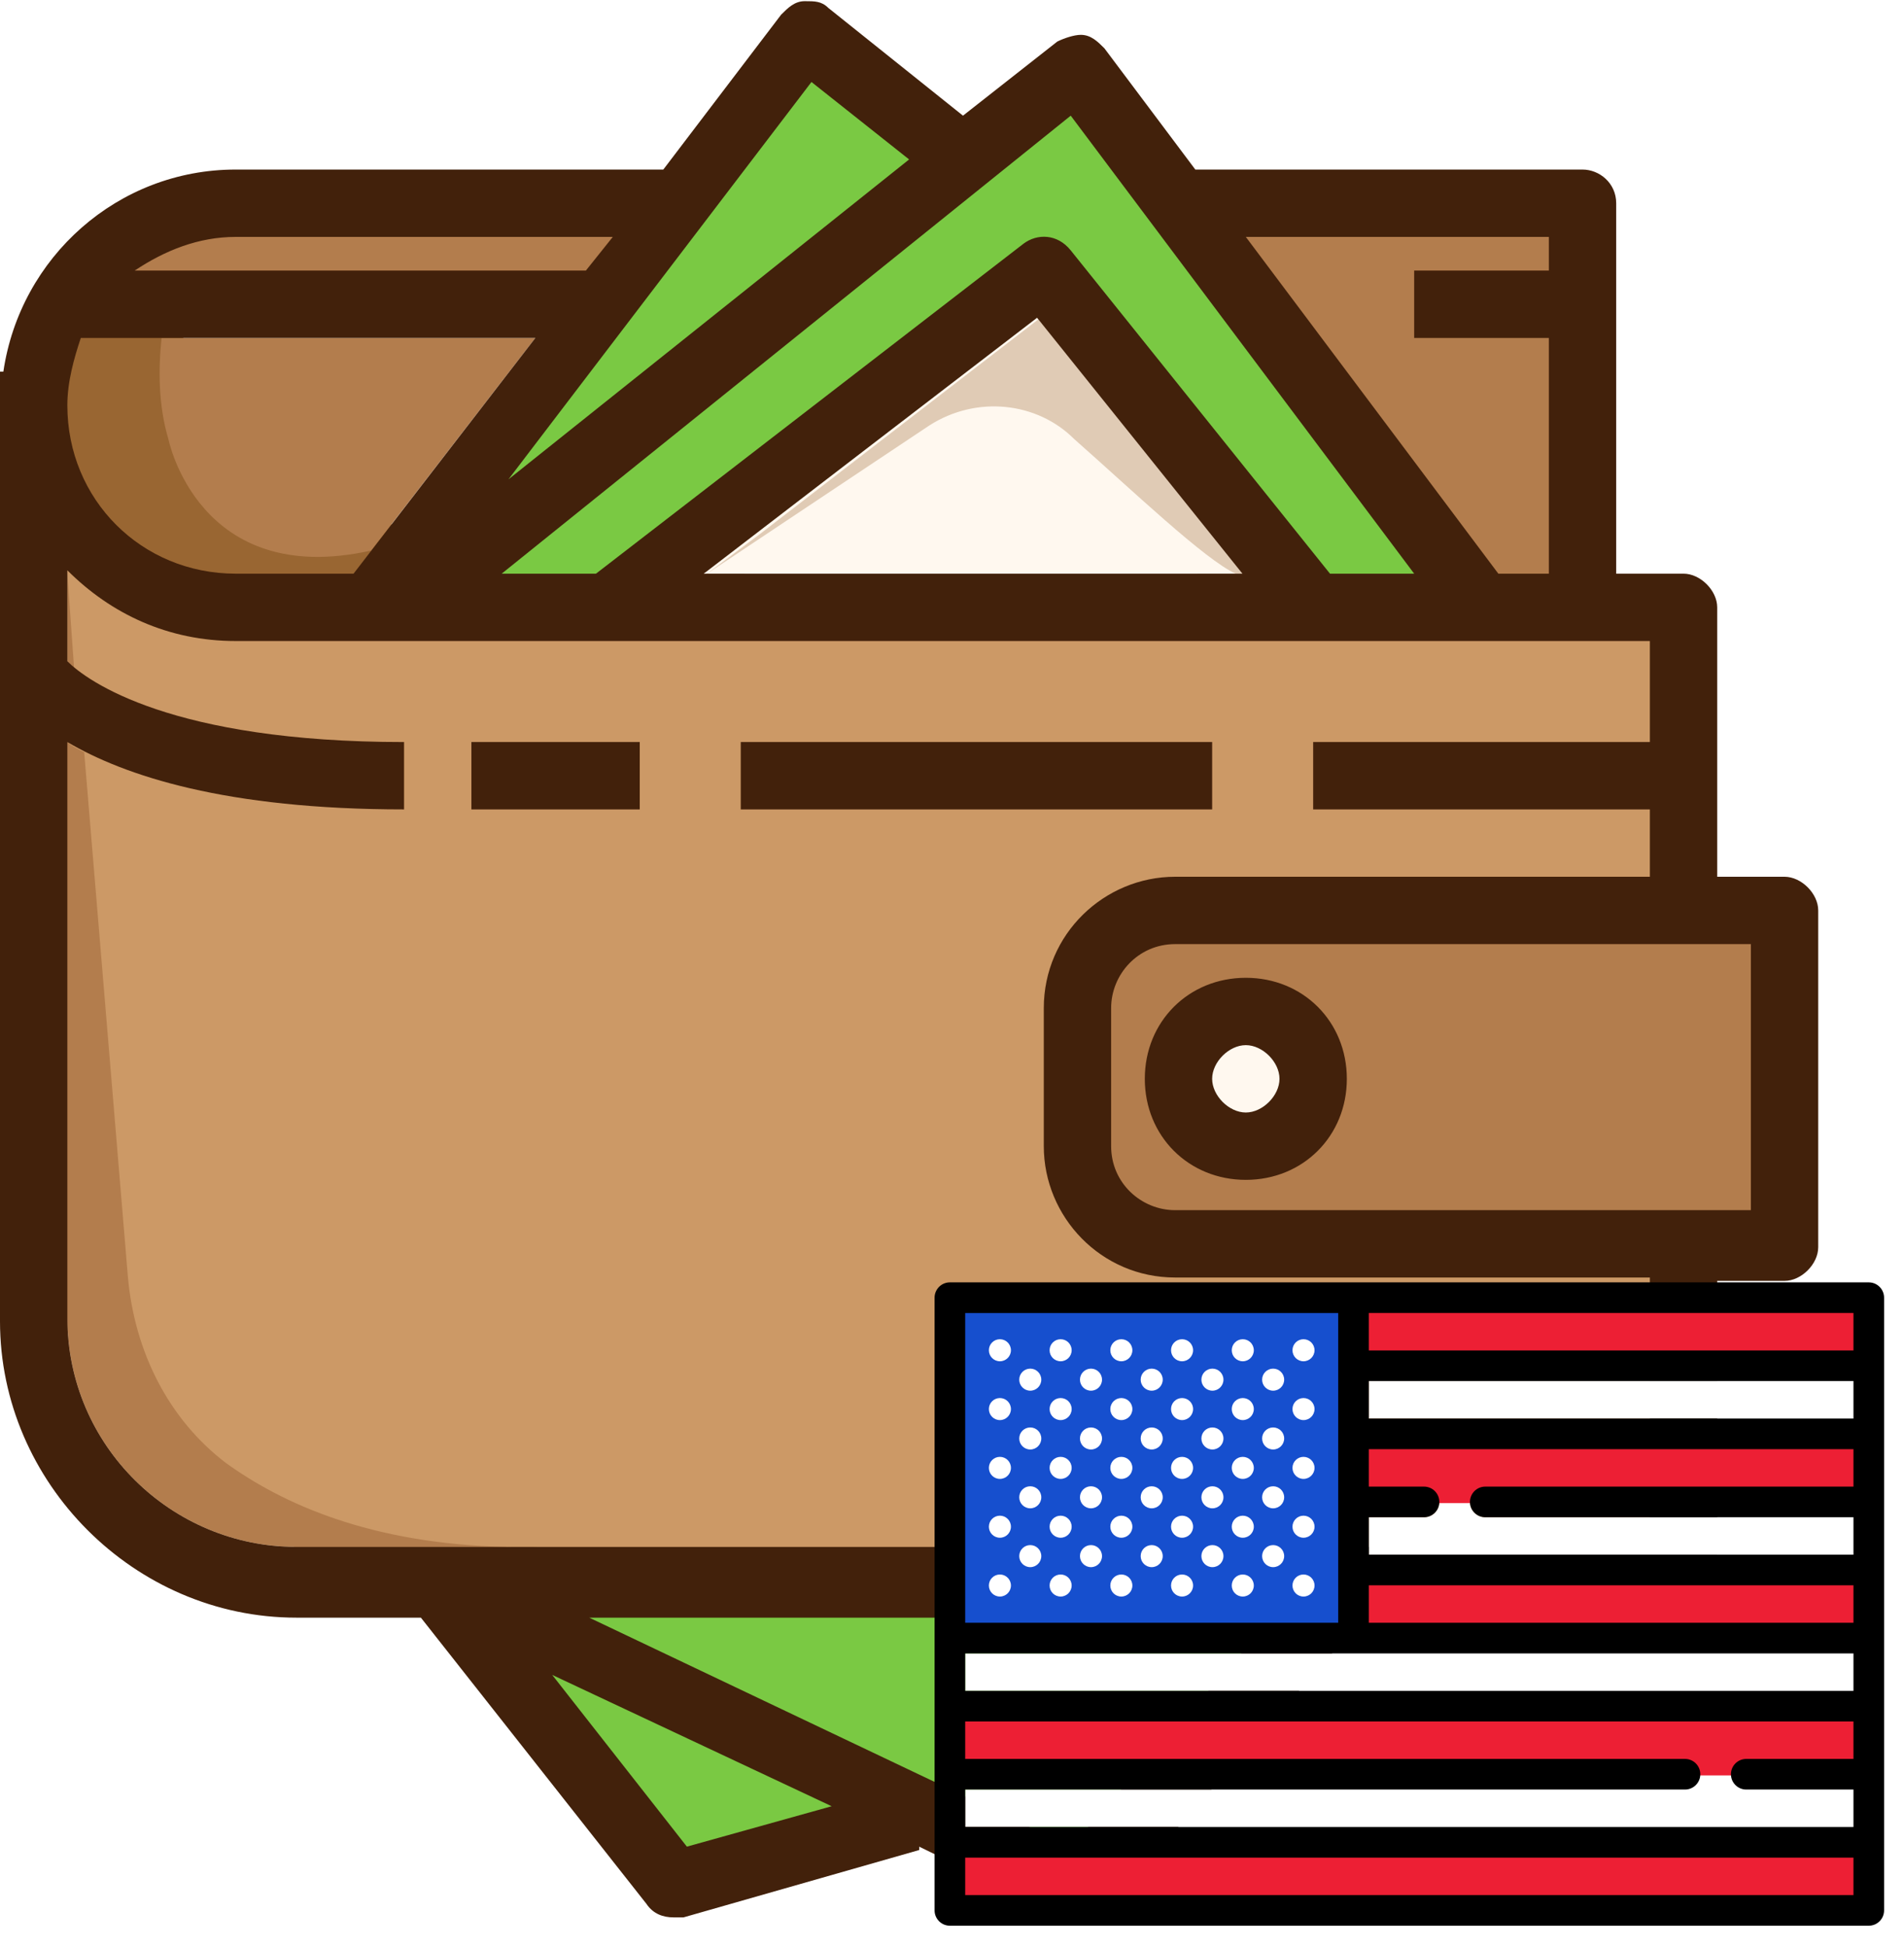 <?xml version="1.0" encoding="UTF-8" standalone="no"?>
<!-- Generator: Adobe Illustrator 19.0.0, SVG Export Plug-In . SVG Version: 6.00 Build 0)  -->

<svg
   version="1.1"
   id="Layer_1"
   x="0px"
   y="0px"
   viewBox="0 0 452.381 461.88"
   xml:space="preserve"
   sodipodi:docname="usd_wallet.svg"
   inkscape:version="1.1.2 (0a00cf5339, 2022-02-04, custom)"
   width="45"
   height="46"
   xmlns:inkscape="http://www.inkscape.org/namespaces/inkscape"
   xmlns:sodipodi="http://sodipodi.sourceforge.net/DTD/sodipodi-0.dtd"
   xmlns="http://www.w3.org/2000/svg"
   xmlns:svg="http://www.w3.org/2000/svg"><defs
   id="defs1737"><filter
     style="color-interpolation-filters:sRGB"
     inkscape:label="Drop Shadow"
     id="filter2220"
     x="-0.02"
     y="-0.03"
     width="1.046"
     height="1.068"><feFlood
       flood-opacity="0.498"
       flood-color="rgb(0,0,0)"
       result="flood"
       id="feFlood2210" /><feComposite
       in="flood"
       in2="SourceGraphic"
       operator="in"
       result="composite1"
       id="feComposite2212" /><feGaussianBlur
       in="composite1"
       stdDeviation="6.687"
       result="blur"
       id="feGaussianBlur2214" /><feOffset
       dx="4.683"
       dy="4.683"
       result="offset"
       id="feOffset2216" /><feComposite
       in="SourceGraphic"
       in2="offset"
       operator="over"
       result="composite2"
       id="feComposite2218" /></filter></defs><sodipodi:namedview
   id="namedview1735"
   pagecolor="#505050"
   bordercolor="#eeeeee"
   borderopacity="1"
   inkscape:pageshadow="0"
   inkscape:pageopacity="0"
   inkscape:pagecheckerboard="0"
   showgrid="false"
   inkscape:zoom="0.80784382"
   inkscape:cx="-185.06052"
   inkscape:cy="304.51431"
   inkscape:window-width="2400"
   inkscape:window-height="1261"
   inkscape:window-x="-2409"
   inkscape:window-y="-462"
   inkscape:window-maximized="1"
   inkscape:current-layer="Layer_1"
   fit-margin-top="0"
   fit-margin-left="0"
   fit-margin-right="0"
   fit-margin-bottom="0" />
<path
   style="fill:#fff8ef"
   d="m 268,108.7 c -3.1,-2.8 -6.4,-5.7 -9.3,-8.4 -5.8,-5.8 -14,-9.1 -22.5,-9.1 -6.4,0 -12.6,1.8 -18.1,5.4 L 151.5,141 h 142.1 l 2,-9.6 c -4.9,-2.1 -17.5,-13.5 -27.6,-22.7 z"
   id="path1658" />
<path
   style="fill:#cc9966"
   d="M 397,181 V 147 H 56 C 42.2,147 29.6,141.7 19.5,131.7 L 11,123.2 v 35.7 l 1.5,1.5 c 4.7,4.7 24,19.8 78.5,20.6 v 6 C 61.1,186.5 36.7,181.3 18.3,171.6 l -5.9,8 c 0.8,0.8 1.7,1.4 2.8,2 l 10.2,122.1 c 1.8,19.6 10.7,36.5 25.1,47.5 l 0.1,0.1 c 18.4,13.3 41.9,20.4 69.6,20.9 h 7.7 269 v -74 H 279.2 C 264.8,298.2 253,286.4 253,272 V 239.2 C 253,224.8 264.8,213 279.2,213 H 397 v -26 h -80 v -6 z m -250,6 h -30 v -6 h 30 z m 136,0 H 181 v -6 h 102 z"
   id="path1660" />
<g
   id="g1666"
   transform="translate(-12.016)">
	<path
   style="fill:#b37d4d"
   d="m 29.616,158.4 -1.6,-22.4 v 20.8 c 0.8,0.8 0.8,0.8 1.6,1.6 z"
   id="path1662" />
	<path
   style="fill:#b37d4d"
   d="m 132.416,367.2 v 0 c 2.5,0.1 5,0.1 7.6,0 v 0 z"
   id="path1664" />
</g>
<path
   style="fill:#fff8ef"
   d="m 296,243 c -7.2,0 -13,5.8 -13,13 0,7.2 5.8,13 13,13 7.2,0 13,-5.8 13,-13 0,-7.2 -5.8,-13 -13,-13 z"
   id="path1668" />
<g
   id="g1676"
   transform="translate(-12.016)">
	<path
   style="fill:#b37d4d"
   d="m 167.216,51 h -99.2 c -9.5,0 -19.4,3.3 -27,9 l -12,9 h 123.8 z"
   id="path1670" />
	<polygon
   style="fill:#b37d4d"
   points="353.016,75 353.016,69 385.016,69 385.016,51 298.016,51 365.516,141 385.016,141 385.016,75 "
   id="polygon1672" />
	<path
   style="fill:#b37d4d"
   d="m 291.216,219.8 c -11.1,0 -20.2,9.1 -20.2,20.2 v 32.8 c 0,10.3 9,19.9 19.7,21 h 0.2 142 v -74 z m 16.8,55.2 c -10.8,0 -19,-8.2 -19,-19 0,-10.8 8.2,-19 19,-19 10.8,0 19,8.2 19,19 0,10.8 -8.2,19 -19,19 z"
   id="path1674" />
</g>
<g
   id="g1686"
   transform="translate(-12.016)">
	<polygon
   style="fill:#7ac943"
   points="223.916,430 145.316,393.1 139.316,400.7 173.316,444.1 "
   id="polygon1678" />
	<polygon
   style="fill:#7ac943"
   points="325.516,379 152.016,379 149.916,388.5 267.716,444.5 "
   id="polygon1680" />
	<polygon
   style="fill:#7ac943"
   points="204.816,12 129.616,110.6 136.716,117.5 235.916,37.6 "
   id="polygon1682" />
	<path
   style="fill:#7ac943"
   d="m 155.316,141 102.9,-79.4 c 0.3,-0.2 0.8,-0.4 1.6,-0.4 1.2,0 2.3,0.5 2.6,1 l 63.2,78.8 h 32.3 L 268.116,20.1 116.916,141 Z"
   id="path1684" />
</g>
<path
   style="fill:#996632"
   d="m 56,141 h 30.3 l 16.2,-18.9 -14.8,3.4 -0.5,0.1 c -4.1,0.9 -8,1.4 -11.6,1.4 v 0 C 50.3,127 45.2,104 45,103 v -0.2 l -0.1,-0.2 C 42.6,94.8 42.8,86.3 43.5,80.6 L 44,75 H 15.6 l -1.1,3.4 C 12.8,83.5 11,89.6 11,96 c 0,25.2 19.8,45 45,45 z"
   id="path1688" />
<g
   id="g1694"
   transform="translate(-12.016)">
	<path
   style="fill:#b37d4d"
   d="m 52.016,104 c 0,0 7.1,35.7 48.2,26.5 l 39,-50.5 h -88.8 c -0.8,7.2 -0.8,16 1.6,24 z"
   id="path1690" />
	<path
   style="fill:#b37d4d"
   d="m 132.416,367.2 v 0 h -50 c -29.6,0.8 -54.4,-24 -54.4,-53.6 v -0.8 c 0,30.4 24.8,54.4 54.4,54.4 h 50 c -32.4,-0.7 -53.4,-10.3 -66.8,-20 -13.6,-10.4 -21.6,-26.4 -23.2,-44 l -10.4,-124.8 c -1.6,-0.8 -3.2,-1.6 -4,-2.4 2.6,1.4 5.7,2.9 9.2,4.3 l -0.4,-5.1 -2.5,-1.3 c -0.9,-0.4 -2.4,-1.2 -2.7,-1.5 l -8.5,-8.5 v 148.9 c 0,32.8 26.6,59.4 59.4,59.4 h 50 z"
   id="path1692" />
</g>
<path
   style="fill:#cc9966"
   d="m 16,312.8 v 0.8 c 0,29.6 24.8,54.4 54.4,53.6 h 50 v 0 h -50 C 40.8,367.2 16,343.2 16,312.8 Z"
   id="path1696" />
<path
   style="fill:#e0cbb5"
   d="m 248,68.2 -70.2,54.2 -12.8,9.6 5.8,8.2 6.2,-4.2 h -9 l 52.8,-35.2 c 11.2,-7.2 25.6,-5.6 34.4,3.2 13.6,12 31.2,28.8 38.4,32 h -9.2 c 2.9,2.1 5.3,3.7 7.2,4.6 l 1,0.4 h 13.9 z"
   id="path1698" />
<polygon
   style="fill:#fff8ef"
   points="179.216,136 180.016,136 192.816,126.4 258.716,75.6 258.416,75.2 "
   id="polygon1700"
   transform="translate(-12.016)" />
<path
   style="fill:#42210b"
   d="m 176,176 h 112 v 16 H 176 Z m 112,80 c 0,4 4,8 8,8 4,0 8,-4 8,-8 0,-4 -4,-8 -8,-8 -4,0 -8,4 -8,8 z m 32,0 c 0,13.6 -10.4,24 -24,24 -13.6,0 -24,-10.4 -24,-24 0,-13.6 10.4,-24 24,-24 13.6,0 24,10.4 24,24 z M 112,176 h 40 v 16 h -40 z m 85.6,252.8 -66.4,-31.2 32,40.8 z M 56,56 c -8.8,0 -16.8,3.2 -24,8 h 107.2 l 6.4,-8 z m 160,-18.4 -23.2,-18.4 -72,94.4 z M 140,384 254.4,438.4 302.4,384 Z M 246.4,75.2 167.2,136 h 128 z m 8,-16 61.6,76.8 h 20 L 254.4,27.2 119.2,136 h 22.4 L 243.2,57.6 c 3.2,-2.4 8,-2.4 11.2,1.6 z M 16,96 c 0,22.4 17.6,40 40,40 H 84 L 127.2,80 H 19.2 C 17.6,84.8 16,90.4 16,96 Z m 40,56 c -16,0 -29.6,-6.4 -40,-16.8 v 21.6 c 4.8,4.8 24.8,19.2 80,19.2 v 16 c -42.4,0 -66.4,-8 -80,-16 v 136.8 c 0,30.4 24.8,54.4 54.4,54.4 H 392 v -64 H 279.2 C 261.6,303.2 248,288.8 248,272 V 239.2 C 248,221.6 262.4,208 279.2,208 H 392 v -16 h -80 v -16 h 80 v -24 h -16 -16 z m 360,72 H 279.2 c -8.8,0 -15.2,7.2 -15.2,15.2 V 272 c 0,8.8 7.2,15.2 15.2,15.2 H 416 Z m -60,-88 h 4 8 V 80 H 336 V 64 h 32 v -8 h -72 z m 52,8 v 64 h 16 c 4,0 8,4 8,8 v 80 c 0,4 -4,8 -8,8 h -16 v 72 c 0,4 -4,8 -8,8 h -76 l -61.6,69.6 c -2.4,2.4 -6.4,3.2 -9.6,1.6 l -34.4,-16.8 v 0.8 l -56,16 c -0.8,0 -1.6,0 -2.4,0 -2.4,0 -4.8,-0.8 -6.4,-3.2 L 100,384 H 70.4 C 32,384 0,352 0,313.6 V 88 H 0.8 C 4.8,60.8 28,40 56,40 h 101.6 l 28,-36.8 c 1.6,-1.6 3.2,-3.2 5.6,-3.2 2.4,0 4,0 5.6,1.6 l 32,25.6 22.4,-17.6 c 1.6,-0.8 4,-1.6 5.6,-1.6 2.4,0 4,1.6 5.6,3.2 L 284,40 h 92 c 4,0 8,3.2 8,8 v 88 h 16 c 4,0 8,4 8,8 z"
   id="path1702" />
<g
   id="g1704"
   transform="translate(-12.016)">
</g>
<g
   id="g1706"
   transform="translate(-12.016)">
</g>
<g
   id="g1708"
   transform="translate(-12.016)">
</g>
<g
   id="g1710"
   transform="translate(-12.016)">
</g>
<g
   id="g1712"
   transform="translate(-12.016)">
</g>
<g
   id="g1714"
   transform="translate(-12.016)">
</g>
<g
   id="g1716"
   transform="translate(-12.016)">
</g>
<g
   id="g1718"
   transform="translate(-12.016)">
</g>
<g
   id="g1720"
   transform="translate(-12.016)">
</g>
<g
   id="g1722"
   transform="translate(-12.016)">
</g>
<g
   id="g1724"
   transform="translate(-12.016)">
</g>
<g
   id="g1726"
   transform="translate(-12.016)">
</g>
<g
   id="g1728"
   transform="translate(-12.016)">
</g>
<g
   id="g1730"
   transform="translate(-12.016)">
</g>
<g
   id="g1732"
   transform="translate(-12.016)">
</g>
<g
   id="g2135"
   transform="matrix(0.282,0,0,0.282,220.729,266.646)"
   style="filter:url(#filter2220)">
	<path
   fill="#ffffff"
   d="m 412.37,326.882 h -46.486 v 31.535 h 408.31 V 326.882 H 463.982 c -7.126,0 -12.902,-5.775 -12.902,-12.903 h -25.807 c 0,7.127 -5.777,12.903 -12.903,12.903 z"
   id="path2001" />
	<path
   fill="#ffffff"
   d="m 645.161,543.363 c 0,7.128 -5.777,12.903 -12.903,12.903 H 25.807 v 31.553 h 748.387 v -31.553 h -90.322 c -7.126,0 -12.903,-5.775 -12.903,-12.903 v 0 z"
   id="path2003" />
	<rect
   x="25.807"
   y="441.583"
   fill="#ffffff"
   width="748.387"
   height="31.535"
   id="rect2005" />
	<rect
   x="365.884"
   y="212.181"
   fill="#ffffff"
   width="408.31"
   height="31.553"
   id="rect2007" />
	<rect
   x="24.807"
   y="612.626"
   fill="#ed1f34"
   width="750.387"
   height="33.535"
   id="rect2009" />
	<rect
   x="25.807"
   y="613.626"
   fill="#ed1f34"
   width="748.387"
   height="31.535"
   id="rect2011" />
	<path
   fill="#ed1f34"
   d="m 644.161,544.363 v -1 c 0,-6.563 -5.34,-11.903 -11.903,-11.903 H 24.807 v -33.535 h 750.387 v 33.535 h -91.322 c -6.563,0 -11.903,5.34 -11.903,11.903 v 1 z"
   id="path2013" />
	<path
   fill="#ed1f34"
   d="m 25.807,498.925 v 31.535 h 606.451 c 7.126,0 12.903,5.775 12.903,12.903 h 25.807 c 0,-7.128 5.777,-12.903 12.903,-12.903 h 90.322 v -31.535 z"
   id="path2015" />
	<rect
   x="364.884"
   y="383.224"
   fill="#ed1f34"
   width="410.31"
   height="33.553"
   id="rect2017" />
	<rect
   x="365.884"
   y="384.224"
   fill="#ed1f34"
   width="408.31"
   height="31.553"
   id="rect2019" />
	<path
   fill="#ed1f34"
   d="m 424.273,314.979 v -1 c 0,-6.563 -5.34,-11.903 -11.903,-11.903 H 364.884 V 268.54 h 410.31 v 33.535 H 463.982 c -6.563,0 -11.902,5.34 -11.902,11.903 v 1 h -27.807 z"
   id="path2021" />
	<path
   fill="#ed1f34"
   d="m 365.884,269.54 v 31.535 h 46.486 c 7.126,0 12.903,5.775 12.903,12.903 h 25.807 c 0,-7.128 5.776,-12.903 12.902,-12.903 H 774.193 V 269.54 Z"
   id="path2023" />
	<rect
   x="364.884"
   y="153.839"
   fill="#ed1f34"
   width="410.31"
   height="33.535"
   id="rect2025" />
	<rect
   x="365.884"
   y="154.839"
   fill="#ed1f34"
   width="408.31"
   height="31.535"
   id="rect2027" />
	<path
   fill="#164fce"
   d="M 24.807,416.776 V 153.839 H 341.078 V 416.777 H 24.807 Z m 286.032,-40.662 c -4.571,0 -8.29,3.719 -8.29,8.291 0,4.572 3.719,8.291 8.29,8.291 4.571,0 8.29,-3.719 8.29,-8.291 0,-4.572 -3.719,-8.291 -8.29,-8.291 z m -51.159,0 c -4.571,0 -8.291,3.719 -8.291,8.291 0,4.572 3.719,8.291 8.291,8.291 4.572,0 8.29,-3.719 8.29,-8.291 0,-4.572 -3.719,-8.291 -8.29,-8.291 z m -51.159,0 c -4.571,0 -8.291,3.719 -8.291,8.291 0,4.572 3.719,8.291 8.291,8.291 4.572,0 8.29,-3.719 8.29,-8.291 0,-4.572 -3.718,-8.291 -8.29,-8.291 z m -51.158,0 c -4.571,0 -8.291,3.719 -8.291,8.291 0,4.572 3.719,8.291 8.291,8.291 4.572,0 8.29,-3.719 8.29,-8.291 0,-4.572 -3.719,-8.291 -8.29,-8.291 z m -51.159,0 c -4.571,0 -8.291,3.719 -8.291,8.291 0,4.572 3.719,8.291 8.291,8.291 4.572,0 8.29,-3.719 8.29,-8.291 0,-4.572 -3.719,-8.291 -8.29,-8.291 z m -51.159,0 c -4.571,0 -8.29,3.719 -8.29,8.291 0,4.572 3.719,8.291 8.29,8.291 4.571,0 8.291,-3.719 8.291,-8.291 0,-4.572 -3.72,-8.291 -8.291,-8.291 z M 285.259,351.34 c -4.571,0 -8.29,3.719 -8.29,8.29 0,4.571 3.719,8.291 8.29,8.291 4.571,0 8.291,-3.719 8.291,-8.291 0,-4.572 -3.719,-8.29 -8.291,-8.29 z m -51.158,0 c -4.571,0 -8.29,3.719 -8.29,8.29 0,4.571 3.719,8.291 8.29,8.291 4.571,0 8.291,-3.719 8.291,-8.291 0,-4.572 -3.72,-8.29 -8.291,-8.29 z m -51.159,0 c -4.571,0 -8.291,3.719 -8.291,8.29 0,4.571 3.719,8.291 8.291,8.291 4.572,0 8.291,-3.719 8.291,-8.291 0,-4.572 -3.72,-8.29 -8.291,-8.29 z m -51.159,0 c -4.571,0 -8.291,3.719 -8.291,8.29 0,4.571 3.719,8.291 8.291,8.291 4.572,0 8.291,-3.719 8.291,-8.291 0,-4.572 -3.72,-8.29 -8.291,-8.29 z m -51.158,0 c -4.571,0 -8.291,3.719 -8.291,8.29 0,4.571 3.719,8.291 8.291,8.291 4.572,0 8.291,-3.719 8.291,-8.291 0,-4.572 -3.72,-8.29 -8.291,-8.29 z m 230.214,-24.775 c -4.571,0 -8.29,3.718 -8.29,8.289 0,4.571 3.719,8.291 8.29,8.291 4.571,0 8.29,-3.719 8.29,-8.291 0,-4.57 -3.719,-8.289 -8.29,-8.289 z m -51.159,0 c -4.571,0 -8.291,3.718 -8.291,8.289 0,4.571 3.719,8.291 8.291,8.291 4.572,0 8.29,-3.719 8.29,-8.291 0,-4.57 -3.719,-8.289 -8.29,-8.289 z m -51.159,0 c -4.571,0 -8.291,3.718 -8.291,8.289 0,4.571 3.719,8.291 8.291,8.291 4.572,0 8.29,-3.719 8.29,-8.291 0.001,-4.57 -3.718,-8.289 -8.29,-8.289 z m -51.158,0 c -4.571,0 -8.291,3.718 -8.291,8.289 0,4.571 3.719,8.291 8.291,8.291 4.572,0 8.29,-3.719 8.29,-8.291 0,-4.57 -3.719,-8.289 -8.29,-8.289 z m -51.159,0 c -4.571,0 -8.291,3.718 -8.291,8.289 0,4.571 3.719,8.291 8.291,8.291 4.572,0 8.29,-3.719 8.29,-8.291 0,-4.57 -3.719,-8.289 -8.29,-8.289 z m -51.159,0 c -4.571,0 -8.29,3.718 -8.29,8.289 0,4.571 3.719,8.291 8.29,8.291 4.571,0 8.291,-3.719 8.291,-8.291 -10e-4,-4.57 -3.72,-8.289 -8.291,-8.289 z m 230.214,-24.773 c -4.571,0 -8.29,3.719 -8.29,8.29 0,4.571 3.719,8.291 8.29,8.291 4.571,0 8.291,-3.719 8.291,-8.291 0,-4.572 -3.719,-8.29 -8.291,-8.29 z m -51.158,0 c -4.571,0 -8.29,3.719 -8.29,8.29 0,4.571 3.719,8.291 8.29,8.291 4.571,0 8.291,-3.719 8.291,-8.291 0,-4.572 -3.72,-8.29 -8.291,-8.29 z m -51.159,0 c -4.571,0 -8.291,3.719 -8.291,8.29 0,4.571 3.719,8.291 8.291,8.291 4.572,0 8.291,-3.719 8.291,-8.291 0,-4.572 -3.72,-8.29 -8.291,-8.29 z m -51.159,0 c -4.571,0 -8.291,3.719 -8.291,8.29 0,4.571 3.719,8.291 8.291,8.291 4.572,0 8.291,-3.719 8.291,-8.291 0,-4.572 -3.72,-8.29 -8.291,-8.29 z m -51.158,0 c -4.571,0 -8.291,3.719 -8.291,8.29 0,4.571 3.719,8.291 8.291,8.291 4.572,0 8.291,-3.719 8.291,-8.291 0,-4.572 -3.72,-8.29 -8.291,-8.29 z m 230.214,-24.775 c -4.571,0 -8.29,3.719 -8.29,8.291 0,4.572 3.719,8.29 8.29,8.29 4.571,0 8.29,-3.719 8.29,-8.29 0,-4.571 -3.719,-8.291 -8.29,-8.291 z m -51.159,0 c -4.571,0 -8.291,3.719 -8.291,8.291 0,4.572 3.719,8.29 8.291,8.29 4.572,0 8.29,-3.719 8.29,-8.29 0,-4.571 -3.719,-8.291 -8.29,-8.291 z m -51.159,0 c -4.571,0 -8.291,3.719 -8.291,8.291 0,4.572 3.719,8.29 8.291,8.29 4.572,0 8.29,-3.719 8.29,-8.29 0,-4.571 -3.718,-8.291 -8.29,-8.291 z m -51.158,0 c -4.571,0 -8.291,3.719 -8.291,8.291 0,4.572 3.719,8.29 8.291,8.29 4.572,0 8.29,-3.719 8.29,-8.29 0,-4.571 -3.719,-8.291 -8.29,-8.291 z m -51.159,0 c -4.571,0 -8.291,3.719 -8.291,8.291 0,4.572 3.719,8.29 8.291,8.29 4.572,0 8.29,-3.719 8.29,-8.29 0,-4.571 -3.719,-8.291 -8.29,-8.291 z m -51.159,0 c -4.571,0 -8.29,3.719 -8.29,8.291 0,4.572 3.719,8.29 8.29,8.29 4.571,0 8.291,-3.719 8.291,-8.29 0,-4.571 -3.72,-8.291 -8.291,-8.291 z m 230.214,-24.774 c -4.571,0 -8.29,3.719 -8.29,8.29 0,4.571 3.719,8.291 8.29,8.291 4.571,0 8.291,-3.719 8.291,-8.291 0,-4.572 -3.719,-8.29 -8.291,-8.29 z m -51.158,0 c -4.571,0 -8.29,3.719 -8.29,8.29 0,4.571 3.719,8.291 8.29,8.291 4.571,0 8.291,-3.719 8.291,-8.291 0,-4.572 -3.72,-8.29 -8.291,-8.29 z m -51.159,0 c -4.571,0 -8.291,3.719 -8.291,8.29 0,4.571 3.719,8.291 8.291,8.291 4.572,0 8.291,-3.719 8.291,-8.291 0,-4.572 -3.72,-8.29 -8.291,-8.29 z m -51.159,0 c -4.571,0 -8.291,3.719 -8.291,8.29 0,4.571 3.719,8.291 8.291,8.291 4.572,0 8.291,-3.719 8.291,-8.291 0,-4.572 -3.72,-8.29 -8.291,-8.29 z m -51.158,0 c -4.571,0 -8.291,3.719 -8.291,8.29 0,4.571 3.719,8.291 8.291,8.291 4.572,0 8.291,-3.719 8.291,-8.291 0,-4.572 -3.72,-8.29 -8.291,-8.29 z m 230.214,-24.774 c -4.571,0 -8.29,3.719 -8.29,8.291 0,4.572 3.719,8.29 8.29,8.29 4.571,0 8.29,-3.719 8.29,-8.29 0,-4.571 -3.719,-8.291 -8.29,-8.291 z m -51.159,0 c -4.571,0 -8.291,3.719 -8.291,8.291 0,4.572 3.719,8.29 8.291,8.29 4.572,0 8.29,-3.719 8.29,-8.29 0,-4.571 -3.719,-8.291 -8.29,-8.291 z m -51.159,0 c -4.571,0 -8.291,3.719 -8.291,8.291 0,4.572 3.719,8.29 8.291,8.29 4.572,0 8.29,-3.719 8.29,-8.29 0,-4.571 -3.718,-8.291 -8.29,-8.291 z m -51.158,0 c -4.571,0 -8.291,3.719 -8.291,8.291 0,4.572 3.719,8.29 8.291,8.29 4.572,0 8.29,-3.719 8.29,-8.29 0,-4.571 -3.719,-8.291 -8.29,-8.291 z m -51.159,0 c -4.571,0 -8.291,3.719 -8.291,8.291 0,4.572 3.719,8.29 8.291,8.29 4.572,0 8.29,-3.719 8.29,-8.29 0,-4.571 -3.719,-8.291 -8.29,-8.291 z m -51.159,0 c -4.571,0 -8.29,3.719 -8.29,8.291 0,4.572 3.719,8.29 8.29,8.29 4.571,0 8.291,-3.719 8.291,-8.29 0,-4.571 -3.72,-8.291 -8.291,-8.291 z m 230.214,-24.774 c -4.571,0 -8.29,3.719 -8.29,8.29 0,4.571 3.719,8.291 8.29,8.291 4.571,0 8.291,-3.719 8.291,-8.291 0,-4.572 -3.719,-8.29 -8.291,-8.29 z m -51.158,0 c -4.571,0 -8.29,3.719 -8.29,8.29 0,4.571 3.719,8.291 8.29,8.291 4.571,0 8.291,-3.719 8.291,-8.291 0,-4.572 -3.72,-8.29 -8.291,-8.29 z m -51.159,0 c -4.571,0 -8.291,3.719 -8.291,8.29 0,4.571 3.719,8.291 8.291,8.291 4.572,0 8.291,-3.719 8.291,-8.291 0,-4.572 -3.72,-8.29 -8.291,-8.29 z m -51.159,0 c -4.571,0 -8.291,3.719 -8.291,8.29 0,4.571 3.719,8.291 8.291,8.291 4.572,0 8.291,-3.719 8.291,-8.291 0,-4.572 -3.72,-8.29 -8.291,-8.29 z m -51.158,0 c -4.571,0 -8.291,3.719 -8.291,8.29 0,4.571 3.719,8.291 8.291,8.291 4.572,0 8.291,-3.719 8.291,-8.291 0,-4.572 -3.72,-8.29 -8.291,-8.29 z M 310.839,177.92 c -4.571,0 -8.29,3.719 -8.29,8.291 0,4.572 3.719,8.29 8.29,8.29 4.571,0 8.29,-3.719 8.29,-8.29 0,-4.571 -3.719,-8.291 -8.29,-8.291 z m -51.159,0 c -4.571,0 -8.291,3.719 -8.291,8.291 0,4.572 3.719,8.29 8.291,8.29 4.572,0 8.29,-3.719 8.29,-8.29 0,-4.571 -3.719,-8.291 -8.29,-8.291 z m -51.159,0 c -4.571,0 -8.291,3.719 -8.291,8.291 0,4.572 3.719,8.29 8.291,8.29 4.572,0 8.29,-3.719 8.29,-8.29 0,-4.571 -3.718,-8.291 -8.29,-8.291 z m -51.158,0 c -4.571,0 -8.291,3.719 -8.291,8.291 0,4.572 3.719,8.29 8.291,8.29 4.572,0 8.29,-3.719 8.29,-8.29 0,-4.571 -3.719,-8.291 -8.29,-8.291 z m -51.159,0 c -4.571,0 -8.291,3.719 -8.291,8.291 0,4.572 3.719,8.29 8.291,8.29 4.572,0 8.29,-3.719 8.29,-8.29 0,-4.571 -3.719,-8.291 -8.29,-8.291 z m -51.159,0 c -4.571,0 -8.29,3.719 -8.29,8.291 0,4.572 3.719,8.29 8.29,8.29 4.571,0 8.291,-3.719 8.291,-8.29 0,-4.571 -3.72,-8.291 -8.291,-8.291 z"
   id="path2029" />
	<path
   fill="#164fce"
   d="M 25.807,415.776 H 340.078 V 154.839 H 25.807 Z M 310.839,176.92 c 5.13,0 9.29,4.158 9.29,9.291 0,5.13 -4.16,9.29 -9.29,9.29 -5.131,0 -9.29,-4.16 -9.29,-9.29 0,-5.132 4.158,-9.291 9.29,-9.291 z m 0,49.549 c 5.13,0 9.29,4.16 9.29,9.291 0,5.131 -4.16,9.29 -9.29,9.29 -5.131,0 -9.29,-4.158 -9.29,-9.29 0,-5.131 4.158,-9.291 9.29,-9.291 z m 0,49.548 c 5.13,0 9.29,4.159 9.29,9.291 0,5.132 -4.16,9.29 -9.29,9.29 -5.131,0 -9.29,-4.158 -9.29,-9.29 0,-5.132 4.158,-9.291 9.29,-9.291 z m 0,49.548 c 5.13,0 9.29,4.158 9.29,9.289 0,5.131 -4.16,9.291 -9.29,9.291 -5.131,0 -9.29,-4.158 -9.29,-9.291 0,-5.128 4.158,-9.289 9.29,-9.289 z m 0,49.549 c 5.13,0 9.29,4.159 9.29,9.291 0,5.132 -4.16,9.291 -9.29,9.291 -5.131,0 -9.29,-4.159 -9.29,-9.291 0,-5.132 4.158,-9.291 9.29,-9.291 z m -25.58,-173.419 c 5.13,0 9.291,4.158 9.291,9.29 0,5.132 -4.16,9.291 -9.291,9.291 -5.131,0 -9.29,-4.158 -9.29,-9.291 0,-5.132 4.158,-9.29 9.29,-9.29 z m 0,49.548 c 5.13,0 9.291,4.158 9.291,9.29 0,5.13 -4.16,9.291 -9.291,9.291 -5.131,0 -9.29,-4.16 -9.29,-9.291 0,-5.131 4.158,-9.29 9.29,-9.29 z m 0,49.549 c 5.13,0 9.291,4.16 9.291,9.29 0,5.13 -4.16,9.291 -9.291,9.291 -5.131,0 -9.29,-4.158 -9.29,-9.291 0,-5.131 4.158,-9.29 9.29,-9.29 z m 0,49.548 c 5.13,0 9.291,4.158 9.291,9.29 0,5.132 -4.16,9.291 -9.291,9.291 -5.131,0 -9.29,-4.158 -9.29,-9.291 0,-5.132 4.158,-9.29 9.29,-9.29 z M 259.68,176.92 c 5.13,0 9.29,4.158 9.29,9.291 0,5.13 -4.16,9.29 -9.29,9.29 -5.13,0 -9.291,-4.16 -9.291,-9.29 10e-4,-5.132 4.161,-9.291 9.291,-9.291 z m 0,49.549 c 5.13,0 9.29,4.16 9.29,9.291 0,5.131 -4.16,9.29 -9.29,9.29 -5.13,0 -9.291,-4.158 -9.291,-9.29 10e-4,-5.131 4.161,-9.291 9.291,-9.291 z m 0,49.548 c 5.13,0 9.29,4.159 9.29,9.291 0,5.132 -4.16,9.29 -9.29,9.29 -5.13,0 -9.291,-4.158 -9.291,-9.29 0,-5.132 4.161,-9.291 9.291,-9.291 z m 0,49.548 c 5.13,0 9.29,4.158 9.29,9.289 0,5.131 -4.16,9.291 -9.29,9.291 -5.13,0 -9.291,-4.158 -9.291,-9.291 10e-4,-5.128 4.161,-9.289 9.291,-9.289 z m 0,49.549 c 5.13,0 9.29,4.159 9.29,9.291 0,5.132 -4.16,9.291 -9.29,9.291 -5.13,0 -9.291,-4.159 -9.291,-9.291 0,-5.132 4.161,-9.291 9.291,-9.291 z M 234.101,201.695 c 5.13,0 9.291,4.158 9.291,9.29 0,5.132 -4.16,9.291 -9.291,9.291 -5.131,0 -9.29,-4.158 -9.29,-9.291 0,-5.132 4.159,-9.29 9.29,-9.29 z m 0,49.548 c 5.13,0 9.291,4.158 9.291,9.29 0,5.13 -4.16,9.291 -9.291,9.291 -5.131,0 -9.29,-4.16 -9.29,-9.291 0,-5.131 4.159,-9.29 9.29,-9.29 z m 0,49.549 c 5.13,0 9.291,4.16 9.291,9.29 0,5.13 -4.16,9.291 -9.291,9.291 -5.131,0 -9.29,-4.158 -9.29,-9.291 0,-5.131 4.159,-9.29 9.29,-9.29 z m 0,49.548 c 5.13,0 9.291,4.158 9.291,9.29 0,5.132 -4.16,9.291 -9.291,9.291 -5.131,0 -9.29,-4.158 -9.29,-9.291 0,-5.132 4.159,-9.29 9.29,-9.29 z m -25.58,-173.42 c 5.13,0 9.29,4.158 9.29,9.291 0,5.13 -4.16,9.29 -9.29,9.29 -5.13,0 -9.291,-4.16 -9.291,-9.29 0.001,-5.132 4.161,-9.291 9.291,-9.291 z m 0,49.549 c 5.13,0 9.29,4.16 9.29,9.291 0,5.131 -4.16,9.29 -9.29,9.29 -5.13,0 -9.291,-4.158 -9.291,-9.29 0.001,-5.131 4.161,-9.291 9.291,-9.291 z m 0,49.548 c 5.13,0 9.29,4.159 9.29,9.291 0,5.132 -4.16,9.29 -9.29,9.29 -5.13,0 -9.291,-4.158 -9.291,-9.29 0,-5.132 4.161,-9.291 9.291,-9.291 z m 0,49.548 c 5.13,0 9.29,4.158 9.29,9.289 0,5.131 -4.16,9.291 -9.29,9.291 -5.13,0 -9.291,-4.158 -9.291,-9.291 0.001,-5.128 4.161,-9.289 9.291,-9.289 z m 0,49.549 c 5.13,0 9.29,4.159 9.29,9.291 0,5.132 -4.16,9.291 -9.29,9.291 -5.13,0 -9.291,-4.159 -9.291,-9.291 0,-5.132 4.161,-9.291 9.291,-9.291 z M 182.942,201.695 c 5.13,0 9.291,4.158 9.291,9.29 0,5.132 -4.16,9.291 -9.291,9.291 -5.131,0 -9.291,-4.158 -9.291,-9.291 0,-5.132 4.161,-9.29 9.291,-9.29 z m 0,49.548 c 5.13,0 9.291,4.158 9.291,9.29 0,5.13 -4.16,9.291 -9.291,9.291 -5.131,0 -9.291,-4.16 -9.291,-9.291 0,-5.131 4.161,-9.29 9.291,-9.29 z m 0,49.549 c 5.13,0 9.291,4.16 9.291,9.29 0,5.13 -4.16,9.291 -9.291,9.291 -5.131,0 -9.291,-4.158 -9.291,-9.291 0,-5.131 4.161,-9.29 9.291,-9.29 z m 0,49.548 c 5.13,0 9.291,4.158 9.291,9.29 0,5.132 -4.16,9.291 -9.291,9.291 -5.131,0 -9.291,-4.158 -9.291,-9.291 0,-5.132 4.161,-9.29 9.291,-9.29 z M 157.363,176.92 c 5.13,0 9.29,4.158 9.29,9.291 0,5.13 -4.16,9.29 -9.29,9.29 -5.13,0 -9.291,-4.16 -9.291,-9.29 0,-5.132 4.16,-9.291 9.291,-9.291 z m 0,49.549 c 5.13,0 9.29,4.16 9.29,9.291 0,5.131 -4.16,9.29 -9.29,9.29 -5.13,0 -9.291,-4.158 -9.291,-9.29 0,-5.131 4.16,-9.291 9.291,-9.291 z m 0,49.548 c 5.13,0 9.29,4.159 9.29,9.291 0,5.132 -4.16,9.29 -9.29,9.29 -5.13,0 -9.291,-4.158 -9.291,-9.29 0,-5.132 4.16,-9.291 9.291,-9.291 z m 0,49.548 c 5.13,0 9.29,4.158 9.29,9.289 0,5.131 -4.16,9.291 -9.29,9.291 -5.13,0 -9.291,-4.158 -9.291,-9.291 0,-5.128 4.16,-9.289 9.291,-9.289 z m 0,49.549 c 5.13,0 9.29,4.159 9.29,9.291 0,5.132 -4.16,9.291 -9.29,9.291 -5.13,0 -9.291,-4.159 -9.291,-9.291 0,-5.132 4.16,-9.291 9.291,-9.291 z m -25.58,-173.419 c 5.13,0 9.291,4.158 9.291,9.29 0,5.132 -4.16,9.291 -9.291,9.291 -5.131,0 -9.291,-4.158 -9.291,-9.291 10e-4,-5.132 4.161,-9.29 9.291,-9.29 z m 0,49.548 c 5.13,0 9.291,4.158 9.291,9.29 0,5.13 -4.16,9.291 -9.291,9.291 -5.131,0 -9.291,-4.16 -9.291,-9.291 0,-5.131 4.161,-9.29 9.291,-9.29 z m 0,49.549 c 5.13,0 9.291,4.16 9.291,9.29 0,5.13 -4.16,9.291 -9.291,9.291 -5.131,0 -9.291,-4.158 -9.291,-9.291 10e-4,-5.131 4.161,-9.29 9.291,-9.29 z m 0,49.548 c 5.13,0 9.291,4.158 9.291,9.29 0,5.132 -4.16,9.291 -9.291,9.291 -5.131,0 -9.291,-4.158 -9.291,-9.291 10e-4,-5.132 4.161,-9.29 9.291,-9.29 z M 106.204,176.92 c 5.13,0 9.29,4.158 9.29,9.291 0,5.13 -4.16,9.29 -9.29,9.29 -5.13,0 -9.291,-4.16 -9.291,-9.29 0.001,-5.132 4.161,-9.291 9.291,-9.291 z m 0,49.549 c 5.13,0 9.29,4.16 9.29,9.291 0,5.131 -4.16,9.29 -9.29,9.29 -5.13,0 -9.291,-4.158 -9.291,-9.29 0.001,-5.131 4.161,-9.291 9.291,-9.291 z m 0,49.548 c 5.13,0 9.29,4.159 9.29,9.291 0,5.132 -4.16,9.29 -9.29,9.29 -5.13,0 -9.291,-4.158 -9.291,-9.29 0,-5.132 4.161,-9.291 9.291,-9.291 z m 0,49.548 c 5.13,0 9.29,4.158 9.29,9.289 0,5.131 -4.16,9.291 -9.29,9.291 -5.13,0 -9.291,-4.158 -9.291,-9.291 0.001,-5.128 4.161,-9.289 9.291,-9.289 z m 0,49.549 c 5.13,0 9.29,4.159 9.29,9.291 0,5.132 -4.16,9.291 -9.29,9.291 -5.13,0 -9.291,-4.159 -9.291,-9.291 0,-5.132 4.161,-9.291 9.291,-9.291 z M 80.625,201.695 c 5.13,0 9.291,4.158 9.291,9.29 0,5.132 -4.16,9.291 -9.291,9.291 -5.131,0 -9.291,-4.158 -9.291,-9.291 0,-5.132 4.16,-9.29 9.291,-9.29 z m 0,49.548 c 5.13,0 9.291,4.158 9.291,9.29 0,5.13 -4.16,9.291 -9.291,9.291 -5.131,0 -9.291,-4.16 -9.291,-9.291 0,-5.131 4.16,-9.29 9.291,-9.29 z m 0,49.549 c 5.13,0 9.291,4.16 9.291,9.29 0,5.13 -4.16,9.291 -9.291,9.291 -5.131,0 -9.291,-4.158 -9.291,-9.291 0,-5.131 4.16,-9.29 9.291,-9.29 z m 0,49.548 c 5.13,0 9.291,4.158 9.291,9.29 0,5.132 -4.16,9.291 -9.291,9.291 -5.131,0 -9.291,-4.158 -9.291,-9.291 0,-5.132 4.16,-9.29 9.291,-9.29 z M 55.045,176.92 c 5.13,0 9.291,4.158 9.291,9.291 0,5.13 -4.16,9.29 -9.291,9.29 -5.13,0 -9.29,-4.16 -9.29,-9.29 0,-5.132 4.16,-9.291 9.29,-9.291 z m 0,49.549 c 5.13,0 9.291,4.16 9.291,9.291 0,5.131 -4.16,9.29 -9.291,9.29 -5.13,0 -9.29,-4.158 -9.29,-9.29 0,-5.131 4.16,-9.291 9.29,-9.291 z m 0,49.548 c 5.13,0 9.291,4.159 9.291,9.291 0,5.132 -4.16,9.29 -9.291,9.29 -5.13,0 -9.29,-4.158 -9.29,-9.29 0,-5.132 4.16,-9.291 9.29,-9.291 z m 0,49.548 c 5.13,0 9.291,4.158 9.291,9.289 0,5.131 -4.16,9.291 -9.291,9.291 -5.13,0 -9.29,-4.158 -9.29,-9.291 0,-5.128 4.16,-9.289 9.29,-9.289 z m 0,49.549 c 5.13,0 9.291,4.159 9.291,9.291 0,5.132 -4.16,9.291 -9.291,9.291 -5.13,0 -9.29,-4.159 -9.29,-9.291 0,-5.132 4.16,-9.291 9.29,-9.291 z"
   id="path2031" />
	<path
   d="M 787.097,129.032 H 12.903 C 5.777,129.032 0,134.808 0,141.936 v 516.129 c 0,7.128 5.777,12.903 12.903,12.903 h 774.193 c 7.126,0 12.903,-5.775 12.903,-12.903 V 141.936 C 800,134.808 794.223,129.032 787.097,129.032 Z M 463.982,301.075 c -7.126,0 -12.902,5.775 -12.902,12.903 0,7.128 5.776,12.903 12.902,12.903 h 310.211 v 31.535 h -408.31 v -31.535 h 46.486 c 7.126,0 12.903,-5.775 12.903,-12.903 0,-7.128 -5.777,-12.903 -12.903,-12.903 H 365.883 V 269.54 h 408.31 v 31.535 H 463.982 Z M 683.871,530.46 c -7.126,0 -12.903,5.775 -12.903,12.903 v 0 c 0,7.128 5.777,12.903 12.903,12.903 h 90.322 v 31.553 H 25.807 v -31.553 h 606.451 c 7.126,0 12.903,-5.775 12.903,-12.903 v 0 c 0,-7.128 -5.777,-12.903 -12.903,-12.903 H 25.807 V 498.925 H 774.194 V 530.46 Z M 25.807,473.118 v -31.535 h 748.387 v 31.535 z m 340.077,-57.342 v -31.553 h 408.31 v 31.553 z m 0,-172.043 V 212.18 h 408.31 v 31.553 z m 408.309,-57.359 h -408.31 v -31.535 h 408.31 z M 340.077,415.776 H 25.807 V 154.839 H 340.078 V 415.776 Z M 25.807,645.161 v -31.535 h 748.387 v 31.535 z"
   id="path2033" />
	<circle
   fill="#ffffff"
   cx="80.625"
   cy="359.63"
   r="9.29"
   id="circle2035" />
	<circle
   fill="#ffffff"
   cx="131.783"
   cy="359.63"
   r="9.29"
   id="circle2037" />
	<circle
   fill="#ffffff"
   cx="182.942"
   cy="359.63"
   r="9.29"
   id="circle2039" />
	<circle
   fill="#ffffff"
   cx="234.101"
   cy="359.63"
   r="9.29"
   id="circle2041" />
	<circle
   fill="#ffffff"
   cx="285.259"
   cy="359.63"
   r="9.29"
   id="circle2043" />
	<circle
   fill="#ffffff"
   cx="55.045"
   cy="384.404"
   r="9.291"
   id="circle2045" />
	<circle
   fill="#ffffff"
   cx="106.204"
   cy="384.404"
   r="9.291"
   id="circle2047" />
	<circle
   fill="#ffffff"
   cx="157.363"
   cy="384.404"
   r="9.291"
   id="circle2049" />
	<circle
   fill="#ffffff"
   cx="208.521"
   cy="384.404"
   r="9.291"
   id="circle2051" />
	<circle
   fill="#ffffff"
   cx="259.68"
   cy="384.404"
   r="9.291"
   id="circle2053" />
	<circle
   fill="#ffffff"
   cx="310.839"
   cy="384.404"
   r="9.291"
   id="circle2055" />
	<circle
   fill="#ffffff"
   cx="55.045"
   cy="334.856"
   r="9.29"
   id="circle2057" />
	<circle
   fill="#ffffff"
   cx="106.204"
   cy="334.856"
   r="9.29"
   id="circle2059" />
	<circle
   fill="#ffffff"
   cx="157.363"
   cy="334.856"
   r="9.29"
   id="circle2061" />
	<circle
   fill="#ffffff"
   cx="208.521"
   cy="334.856"
   r="9.29"
   id="circle2063" />
	<circle
   fill="#ffffff"
   cx="259.68"
   cy="334.856"
   r="9.29"
   id="circle2065" />
	<circle
   fill="#ffffff"
   cx="310.839"
   cy="334.856"
   r="9.29"
   id="circle2067" />
	<circle
   fill="#ffffff"
   cx="80.625"
   cy="310.082"
   r="9.29"
   id="circle2069" />
	<circle
   fill="#ffffff"
   cx="131.783"
   cy="310.082"
   r="9.29"
   id="circle2071" />
	<circle
   fill="#ffffff"
   cx="182.942"
   cy="310.082"
   r="9.29"
   id="circle2073" />
	<circle
   fill="#ffffff"
   cx="234.101"
   cy="310.082"
   r="9.29"
   id="circle2075" />
	<circle
   fill="#ffffff"
   cx="285.259"
   cy="310.082"
   r="9.29"
   id="circle2077" />
	<circle
   fill="#ffffff"
   cx="55.045"
   cy="285.307"
   r="9.29"
   id="circle2079" />
	<circle
   fill="#ffffff"
   cx="106.204"
   cy="285.307"
   r="9.29"
   id="circle2081" />
	<circle
   fill="#ffffff"
   cx="157.363"
   cy="285.307"
   r="9.29"
   id="circle2083" />
	<circle
   fill="#ffffff"
   cx="208.521"
   cy="285.307"
   r="9.29"
   id="circle2085" />
	<circle
   fill="#ffffff"
   cx="259.68"
   cy="285.307"
   r="9.29"
   id="circle2087" />
	<circle
   fill="#ffffff"
   cx="310.839"
   cy="285.307"
   r="9.29"
   id="circle2089" />
	<circle
   fill="#ffffff"
   cx="80.625"
   cy="260.533"
   r="9.29"
   id="circle2091" />
	<circle
   fill="#ffffff"
   cx="131.783"
   cy="260.533"
   r="9.29"
   id="circle2093" />
	<circle
   fill="#ffffff"
   cx="182.942"
   cy="260.533"
   r="9.29"
   id="circle2095" />
	<circle
   fill="#ffffff"
   cx="234.101"
   cy="260.533"
   r="9.29"
   id="circle2097" />
	<circle
   fill="#ffffff"
   cx="285.259"
   cy="260.533"
   r="9.29"
   id="circle2099" />
	<circle
   fill="#ffffff"
   cx="55.045"
   cy="235.759"
   r="9.29"
   id="circle2101" />
	<circle
   fill="#ffffff"
   cx="106.204"
   cy="235.759"
   r="9.29"
   id="circle2103" />
	<circle
   fill="#ffffff"
   cx="157.363"
   cy="235.759"
   r="9.29"
   id="circle2105" />
	<circle
   fill="#ffffff"
   cx="208.521"
   cy="235.759"
   r="9.29"
   id="circle2107" />
	<circle
   fill="#ffffff"
   cx="259.68"
   cy="235.759"
   r="9.29"
   id="circle2109" />
	<circle
   fill="#ffffff"
   cx="310.839"
   cy="235.759"
   r="9.29"
   id="circle2111" />
	<circle
   fill="#ffffff"
   cx="80.625"
   cy="210.985"
   r="9.29"
   id="circle2113" />
	<circle
   fill="#ffffff"
   cx="131.783"
   cy="210.985"
   r="9.29"
   id="circle2115" />
	<circle
   fill="#ffffff"
   cx="182.942"
   cy="210.985"
   r="9.29"
   id="circle2117" />
	<circle
   fill="#ffffff"
   cx="234.101"
   cy="210.985"
   r="9.29"
   id="circle2119" />
	<circle
   fill="#ffffff"
   cx="285.259"
   cy="210.985"
   r="9.29"
   id="circle2121" />
	<circle
   fill="#ffffff"
   cx="55.045"
   cy="186.211"
   r="9.29"
   id="circle2123" />
	<circle
   fill="#ffffff"
   cx="106.204"
   cy="186.211"
   r="9.29"
   id="circle2125" />
	<circle
   fill="#ffffff"
   cx="157.363"
   cy="186.211"
   r="9.29"
   id="circle2127" />
	<circle
   fill="#ffffff"
   cx="208.521"
   cy="186.211"
   r="9.29"
   id="circle2129" />
	<circle
   fill="#ffffff"
   cx="259.68"
   cy="186.211"
   r="9.29"
   id="circle2131" />
	<circle
   fill="#ffffff"
   cx="310.839"
   cy="186.211"
   r="9.29"
   id="circle2133" />
</g></svg>
